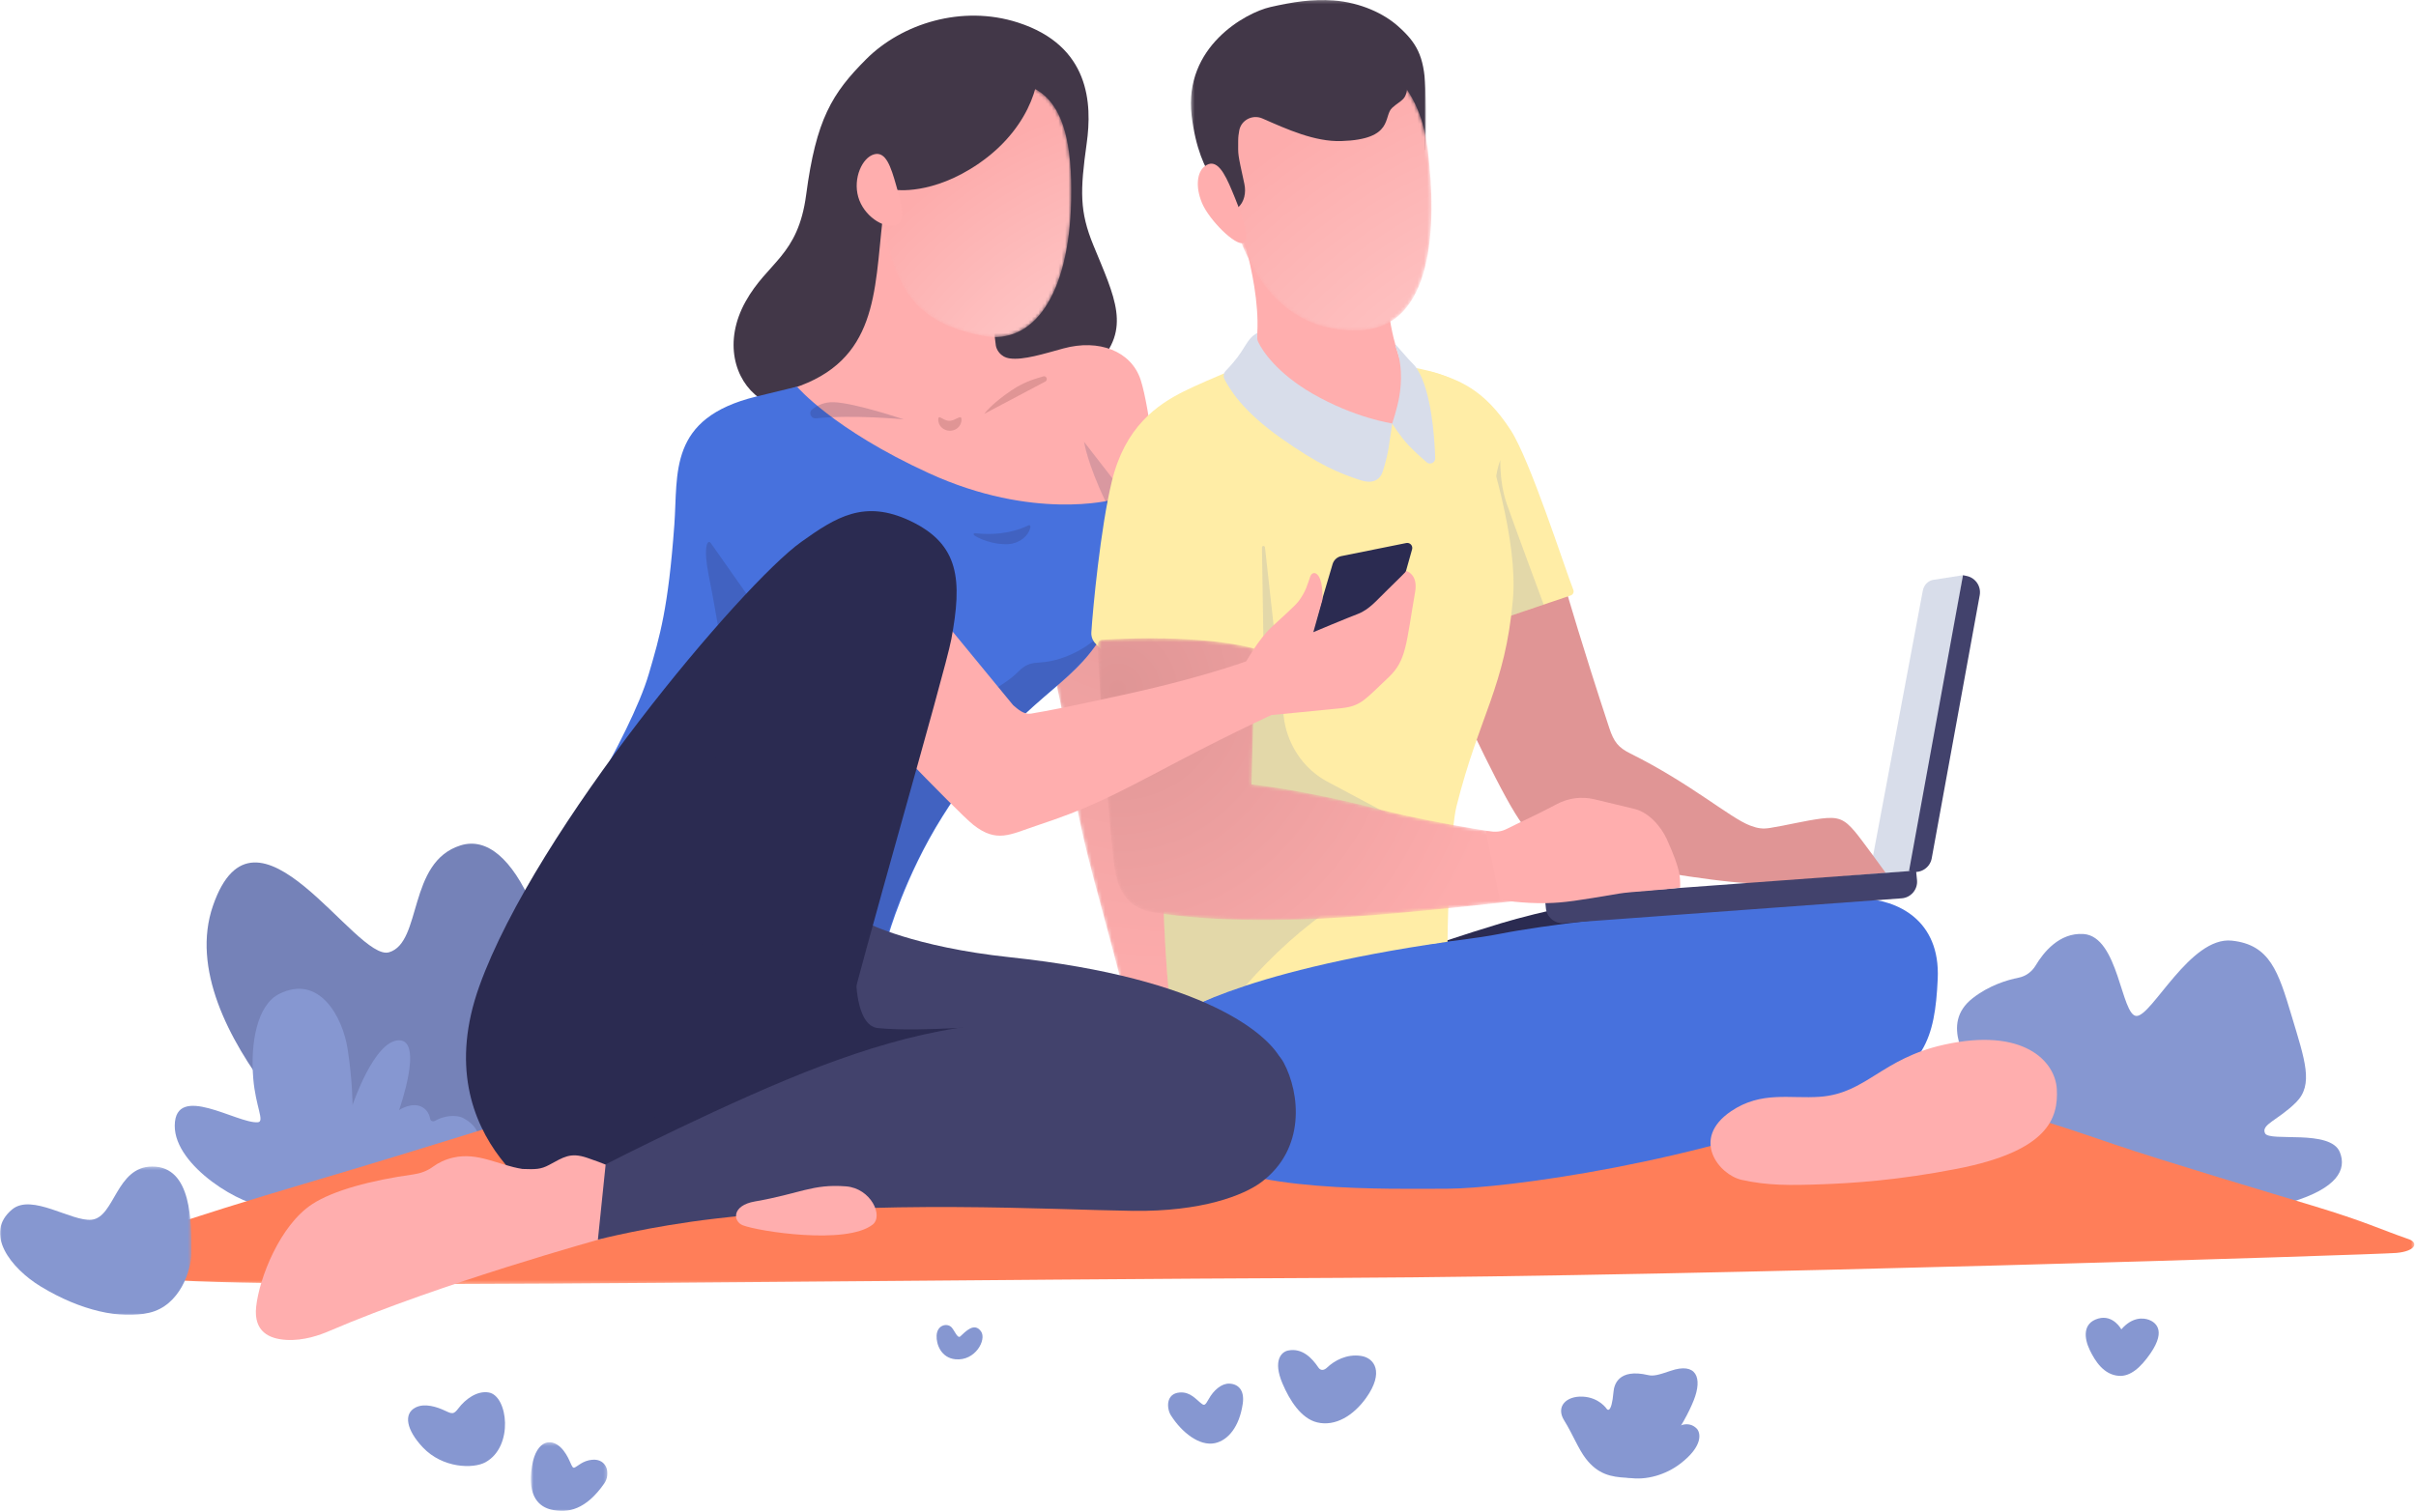 <?xml version="1.0" encoding="UTF-8"?>
<svg width="727px" height="455px" viewBox="0 0 727 455" version="1.1" xmlns="http://www.w3.org/2000/svg" xmlns:xlink="http://www.w3.org/1999/xlink">
    <!-- Generator: Sketch 51.3 (57544) - http://www.bohemiancoding.com/sketch -->
    <title>Мобильный банк</title>
    <desc>Created with Sketch.</desc>
    <defs>
        <polygon id="path-1" points="0.683 0.846 703.512 0.846 703.512 64.706 0.683 64.706"></polygon>
        <path d="M0.249,17.013 C0.249,17.013 3.583,28.013 5.583,43.68 C7.582,59.346 9.041,66.888 15.042,88.889 C21.041,110.888 27.083,134.846 27.083,134.846 L43.582,139.013 L35.041,24.138 L15.167,0.138 L0.249,17.013 Z" id="path-3"></path>
        <radialGradient cx="95.386%" cy="-42.334%" fx="95.386%" fy="-42.334%" r="405.034%" gradientTransform="translate(0.954,-0.423),scale(1,0.312),rotate(119.34),translate(-0.954,0.423)" id="radialGradient-5">
            <stop stop-color="#DF9595" offset="0%"></stop>
            <stop stop-color="#FDACAC" offset="100%"></stop>
        </radialGradient>
        <path d="M1.333,36.346 C5.333,62.68 11.667,73.346 32.999,77.346 C47.775,80.117 58.666,65.346 59.333,36.679 C60.169,0.683 46.603,0.013 29.667,0.013 C12.729,0.013 -2.082,13.868 1.333,36.346" id="path-6"></path>
        <radialGradient cx="171.125%" cy="169.965%" fx="171.125%" fy="169.965%" r="221.524%" gradientTransform="translate(1.711,1.7),scale(1,0.754),rotate(-129.994),translate(-1.711,-1.7)" id="radialGradient-8">
            <stop stop-color="#FFE8E8" offset="0%"></stop>
            <stop stop-color="#FDACAC" offset="100%"></stop>
        </radialGradient>
        <path d="M1.609,0.778 C0.942,0.815 0.408,1.36 0.398,2.029 C0.278,10.221 3.809,58.553 5.333,69.221 C6.468,77.169 10.047,81.718 17.083,82.846 C34.75,85.679 56.108,85.51 74.083,84.346 C97.25,82.846 131.083,78.846 131.083,78.846 L127.75,59.847 C127.75,59.847 104.083,56.68 85.083,51.846 C60.358,45.556 46.582,44.346 46.582,44.346 L47.75,3.555 C47.75,3.555 38.448,0.352 16.3,0.352 C11.914,0.352 7.03,0.477 1.609,0.778" id="path-9"></path>
        <radialGradient cx="4.521%" cy="17.771%" fx="4.521%" fy="17.771%" r="138.967%" gradientTransform="translate(0.045,0.178),scale(0.649,1),rotate(67.025),translate(-0.045,-0.178)" id="radialGradient-11">
            <stop stop-color="#DF9595" offset="0%"></stop>
            <stop stop-color="#FDACAC" offset="100%"></stop>
        </radialGradient>
        <polygon id="path-12" points="0.361 0.219 71.064 0.219 71.064 59.346 0.361 59.346"></polygon>
        <path d="M27.204,1.325 C11.298,4.012 -2.362,17.568 1.582,40.846 C6.583,70.347 20.583,86.68 42.445,85.63 C64.094,84.592 65.583,54.846 62.583,30.847 C59.992,10.12 46.747,0.857 32.711,0.858 C30.882,0.858 29.039,1.015 27.204,1.325" id="path-14"></path>
        <radialGradient cx="207.388%" cy="206.503%" fx="207.388%" fy="206.503%" r="292.585%" gradientTransform="translate(2.074,2.065),scale(1,0.741),rotate(-125.707),translate(-2.074,-2.065)" id="radialGradient-16">
            <stop stop-color="#FFE8E8" offset="0%"></stop>
            <stop stop-color="#FDACAC" offset="100%"></stop>
        </radialGradient>
        <polygon id="path-17" points="0 0.334 57.583 0.334 57.583 45 0 45"></polygon>
        <polygon id="path-19" points="0.727 0.328 23.779 0.328 23.779 21 0.727 21"></polygon>
    </defs>
    <g id="Частным" stroke="none" stroke-width="1" fill="none" fill-rule="evenodd">
        <g id="-Мобильный-банк.png-БКС-Платинум.png-Доходный-фунт.png-Кредит-Онлайн.png-Рефенансирование.png-Цифровой-Signature.png-Цифровой-Visa-Platinum.png-More-Signature.png-more-visa-platinum.png" transform="translate(-1598, -8305)">
            <g id="Мобильный-банк" transform="translate(1578, 8148)">
                <rect id="Rectangle-8-Copy-6" fill-rule="nonzero" x="0" y="0" width="767" height="767"></rect>
                <g id="Group-134" transform="translate(20, 156)">
                    <g id="Group-18" transform="translate(23, 173.781)">
                        <path d="M552.458,89.429 L567.683,0.351 L558.666,1.762 C557.125,2.054 555.906,3.313 555.583,5.054 L539.583,90.346 L552.458,89.429 Z" id="Fill-1" fill="#D8DDEA"></path>
                        <path d="M544.416,89.929 C544.416,89.929 537.083,79.763 535.083,77.429 C532.057,73.899 530.25,72.929 525.083,73.596 C519.916,74.263 514.242,75.712 509.583,76.429 C507.416,76.763 506.006,76.597 503.626,75.701 C497.583,73.429 485.833,63.096 467.583,54.012 C463.978,52.218 462.64,50.558 461.25,46.346 C453.083,21.596 448.416,5.346 448.416,5.346 L426.333,12.721 L413.25,32.679 C413.25,32.679 426.237,61.253 432.916,72.013 C438.916,81.679 443.311,84.418 454.333,86.096 C465.833,87.846 491.5,92.513 502.75,93.013 C505.96,93.156 509.491,92.647 514.583,92.346 C518.84,92.094 544.416,89.929 544.416,89.929" id="Fill-3" fill="#E09595"></path>
                        <path d="M571.916,153.013 C569.25,146.846 560.583,135.513 570.583,127.679 C575.524,123.809 580.984,122.176 584.432,121.493 C586.594,121.065 588.433,119.696 589.562,117.802 C591.885,113.902 596.67,107.893 603.916,108.346 C614.583,109.013 615.25,133.013 619.916,133.013 C624.583,133.013 636.083,109.013 648.583,110.346 C660.062,111.571 662.583,119.679 666.583,133.013 C670.583,146.346 673.25,153.679 667.916,159.013 C662.583,164.346 657.25,165.679 658.583,168.346 C659.916,171.013 678.25,167.013 681.083,174.013 C683.22,179.292 680.25,184.846 666.583,189.013 L575.916,166.346 C575.916,166.346 574.583,159.179 571.916,153.013" id="Fill-5" fill="#8697D1"></path>
                        <path d="M85.583,185.346 C85.583,185.346 28.083,137.471 41.083,99.846 C53.886,62.79 84.083,116.846 94.083,113.846 C104.083,110.846 99.583,86.679 115.583,81.679 C131.583,76.679 145.583,108.346 149.583,159.346 L85.583,185.346 Z" id="Fill-7" fill="#7582B8"></path>
                        <path d="M57.583,190.346 C50.333,190.596 29.458,178.346 29.583,166.013 C29.715,152.975 48.458,165.513 54.583,165.013 C56.737,164.837 53.916,160.346 53.208,151.846 C52.315,141.127 54.342,129.677 61.083,126.346 C73.153,120.382 80.083,133.346 81.583,142.846 C83.083,152.346 83.083,159.846 83.083,159.846 C83.083,159.846 89.583,140.346 97.083,140.346 C104.583,140.346 97.083,161.346 97.083,161.346 C97.083,161.346 100.958,158.721 104.083,160.471 C105.599,161.32 106.224,162.788 106.47,164.045 C106.61,164.761 107.4,164.884 108.028,164.512 C110.208,163.221 114.083,162.471 116.583,163.846 C123.44,167.617 120.583,173.346 120.583,173.346 C120.583,173.346 64.833,190.096 57.583,190.346" id="Fill-9" fill="#8697D1"></path>
                        <g id="Group-13" transform="translate(0, 149)">
                            <mask id="mask-2" fill="white">
                                <use xlink:href="#path-1"></use>
                            </mask>
                            <g id="Clip-12"></g>
                            <path d="M91.916,64.679 C145.416,64.929 265.916,63.346 380.583,62.846 C490.595,62.366 692.416,55.846 698.083,55.346 C703.749,54.846 704.996,52.303 701.749,51.179 C693.083,48.179 689.077,46.019 672.833,41.096 C660.739,37.431 628.3,27.811 613.249,22.679 C591.249,15.179 582.249,12.179 570.083,11.346 C557.916,10.513 233.582,0.846 233.582,0.846 L136.083,13.846 C136.083,13.846 108.083,22.846 68.333,34.596 C39.002,43.266 -3.917,56.846 1.083,59.096 C11.865,63.949 38.416,64.429 91.916,64.679" id="Fill-11" fill="#FF7E59" mask="url(#mask-2)"></path>
                        </g>
                        <path d="M386.03,119.747 C387.837,118.939 405.119,112.259 428.759,105.09 C439.954,101.695 461.654,96.926 472.093,96.55 C502.105,95.469 516.071,131.399 516.071,131.399 L386.03,119.747 Z" id="Fill-14" fill="#2B2B51"></path>
                        <path d="M328.249,134.013 C328.249,134.013 324.582,161.013 336.916,173.679 C349.249,186.346 396.249,185.013 412.582,185.013 C428.916,185.013 488.582,177.346 536.582,157.346 C556.008,149.252 559.249,140.013 560.082,121.846 C560.897,104.099 547.916,98.013 537.249,97.679 C528.359,97.402 456.749,102.679 428.082,108.346 C415.193,110.894 389.015,112.596 368.582,118.013 C345.21,124.208 328.249,134.013 328.249,134.013" id="Fill-16" fill="#4771DD"></path>
                    </g>
                    <g id="Group-21" transform="translate(316, 183.781)">
                        <mask id="mask-4" fill="white">
                            <use xlink:href="#path-3"></use>
                        </mask>
                        <g id="Clip-20"></g>
                        <path d="M0.249,17.013 C0.249,17.013 3.583,28.013 5.583,43.68 C7.582,59.346 9.041,66.888 15.042,88.889 C21.041,110.888 27.083,134.846 27.083,134.846 L43.582,139.013 L35.041,24.138 L15.167,0.138 L0.249,17.013 Z" id="Fill-19" fill="url(#radialGradient-5)" mask="url(#mask-4)"></path>
                    </g>
                    <g id="Group-28" transform="translate(220, 4.781)">
                        <path d="M230.25,183.013 L252.654,175.44 C253.342,175.207 253.698,174.452 253.434,173.775 C250.771,166.966 240.448,134.722 234.583,125.68 C226.583,113.346 218.916,110.346 210.25,108.013 L230.25,183.013 Z" id="Fill-22" fill="#FFEDA6"></path>
                        <path d="M8.499,116.013 C0.999,110.68 -2.334,99.013 4.332,87.013 C10.999,75.013 20.138,73.319 22.582,54.846 C25.582,32.18 30.316,24.363 40.666,14.013 C51.332,3.346 69.447,-2.442 86.332,3.013 C107.999,10.013 108.658,27.457 106.999,39.346 C104.999,53.68 104.832,59.846 108.999,70.013 C115.456,85.767 120.551,95.232 109.999,106.013 C102.332,113.846 92.666,112.68 92.666,112.68 L8.499,116.013 Z" id="Fill-24" fill="#423748"></path>
                        <path d="M45.583,62.263 C43.083,84.096 44.083,104.846 18.583,113.096 C18.583,113.096 29.917,154.68 82.916,158.013 C135.916,161.346 128.583,144.346 128.583,144.346 C128.583,144.346 126.083,119.346 123.25,110.596 C120.424,101.871 110.666,98.18 100,101.096 C94.042,102.725 87.916,104.68 83.833,104.096 C80.863,103.672 79.822,101.251 79.666,100.263 C78.666,93.93 79.916,91.263 79.916,91.263 C79.916,91.263 47.552,45.068 45.583,62.263" id="Fill-26" fill="#FFAEAE"></path>
                    </g>
                    <g id="Group-31" transform="translate(263, 24.781)">
                        <mask id="mask-7" fill="white">
                            <use xlink:href="#path-6"></use>
                        </mask>
                        <g id="Clip-30"></g>
                        <path d="M1.333,36.346 C5.333,62.68 11.667,73.346 32.999,77.346 C47.775,80.117 58.666,65.346 59.333,36.679 C60.169,0.683 46.603,0.013 29.667,0.013 C12.729,0.013 -2.082,13.868 1.333,36.346" id="Fill-29" fill="url(#radialGradient-8)" mask="url(#mask-7)"></path>
                    </g>
                    <g id="Group-52" transform="translate(166, 14.781)">
                        <path d="M0.249,244.679 C0.249,244.679 23.659,208.16 29.249,189.012 C32.582,177.596 35.082,169.346 36.916,144.179 C38.054,128.553 34.999,112.096 61.499,105.596 C68.989,103.759 73.832,102.596 73.832,102.596 C73.832,102.596 84.603,115.423 113.582,128.679 C144.916,143.012 168.582,136.679 168.582,136.679 C168.582,136.679 178.124,158.929 164.249,179.679 C153.951,195.08 139.609,197.03 117.582,232.013 C106.249,250.013 101.249,268.013 101.249,268.013 L0.249,244.679 Z" id="Fill-32" fill="#4771DD"></path>
                        <path d="M160.214,119.217 C160.214,119.217 161.099,125.484 166.638,137.087 C171.145,146.529 169.295,155.889 169.453,160.893 L174.382,137.479 L160.214,119.217 Z" id="Fill-34" fill="#42426C" style="mix-blend-mode: multiply;" opacity="0.2"></path>
                        <path d="M145.999,4.68 C147.515,7.634 145.486,23.709 128.666,35.347 C114.504,45.144 103.332,43.347 103.332,43.347 L89.999,27.68 C89.999,27.68 95.332,4.013 116.666,1.347 C137.999,-1.32 145.999,4.68 145.999,4.68" id="Fill-36" fill="#423748"></path>
                        <path d="M103.666,42.013 C105.27,47.681 106.875,53.011 103.333,54.013 C99.79,55.016 93.856,51.164 92.251,45.495 C90.646,39.827 93.457,33.682 96.999,32.68 C100.542,31.677 102.062,36.345 103.666,42.013" id="Fill-38" fill="#FFAEAE"></path>
                        <path d="M155.083,183.721 C151.958,184.971 149.126,185.531 146.25,185.679 C143.759,185.808 142.25,186.554 140.5,188.304 C139.458,189.346 136.958,191.721 130.728,195.082 C126.415,197.409 121.816,198.849 118.25,201.346 C98.25,215.346 83.081,245.231 83.081,245.231 C91.413,252.836 96.799,262.923 99.083,273.971 C105.458,251.096 117.708,226.346 138.458,204.971 C142.139,201.179 147.329,196.714 151.692,192.862 C155.458,189.721 159.741,185.47 161.958,182.721 C166.687,176.859 168.518,173.608 172.891,167.476 C168.298,174.039 164.213,180.069 155.083,183.721" id="Fill-40" fill="#2B2B50" style="mix-blend-mode: multiply;" opacity="0.2"></path>
                        <path d="M283.25,173.346 L298.5,168.179 C298.5,168.179 288.819,142.064 287.389,137.83 C285.958,133.596 285.458,129.346 285.458,124.721 C283.958,128.471 283.475,135.199 283.458,136.346 L283.25,173.346 Z" id="Fill-42" fill="#7582B8" style="mix-blend-mode: multiply;" opacity="0.2"></path>
                        <path d="M215.25,93.346 C215.25,93.346 197.583,100.346 190.25,104.013 C182.112,108.081 172.583,114.679 168.583,131.013 C165.177,144.92 162.833,169.582 162.398,176.565 C162.323,177.777 162.751,178.962 163.583,179.846 L183.917,200.679 C183.917,200.679 182.25,260.679 186.583,292.679 C186.583,292.679 204.583,279.013 269.583,269.679 C269.583,261.346 270.583,235.679 272.25,229.013 C279.1,201.615 286.916,193.013 289.25,166.679 C290.782,149.385 282.916,123.346 277.25,107.013 C274.886,100.2 266.75,97.679 251.75,95.679 C243.896,94.632 215.25,93.346 215.25,93.346" id="Fill-44" fill="#FFEDA6"></path>
                        <path d="M183.662,238.975 C183.857,257.058 184.577,277.868 186.583,292.679 C186.583,292.679 192.266,288.366 208.773,282.929 C225.367,264.094 245.56,249.1 270.544,244.533 C270.617,243.41 270.694,242.308 270.775,241.235 C241.526,241.939 212.397,243.481 183.662,238.975" id="Fill-46" fill="#7582B8" style="mix-blend-mode: multiply;" opacity="0.2"></path>
                        <path d="M213.736,151.022 L214.208,180.847 L205.25,225.347 L257.083,234.097 L234.083,221.847 C225.583,217.597 221.108,209.387 220.28,201.899 L214.646,150.964 C214.583,150.387 213.726,150.441 213.736,151.022" id="Fill-48" fill="#7582B8" style="mix-blend-mode: multiply;" opacity="0.2"></path>
                        <path d="M65.583,174.846 L47.896,149.692 C46.823,148.304 45.583,151.013 47.25,159.346 C49.7,171.598 51.583,184.013 51.583,184.013 L65.583,174.846 Z" id="Fill-50" fill="#2B2B50" style="mix-blend-mode: multiply;" opacity="0.2"></path>
                    </g>
                    <g id="Group-55" transform="translate(330, 192.781)">
                        <mask id="mask-10" fill="white">
                            <use xlink:href="#path-9"></use>
                        </mask>
                        <g id="Clip-54"></g>
                        <path d="M1.609,0.778 C0.942,0.815 0.408,1.36 0.398,2.029 C0.278,10.221 3.809,58.553 5.333,69.221 C6.468,77.169 10.047,81.718 17.083,82.846 C34.75,85.679 56.108,85.51 74.083,84.346 C97.25,82.846 131.083,78.846 131.083,78.846 L127.75,59.847 C127.75,59.847 104.083,56.68 85.083,51.846 C60.358,45.556 46.582,44.346 46.582,44.346 L47.75,3.555 C47.75,3.555 38.448,0.352 16.3,0.352 C11.914,0.352 7.03,0.477 1.609,0.778" id="Fill-53" fill="url(#radialGradient-11)" mask="url(#mask-10)"></path>
                    </g>
                    <g id="Group-61" transform="translate(358, 0.781)">
                        <g id="Group-58">
                            <mask id="mask-13" fill="white">
                                <use xlink:href="#path-12"></use>
                            </mask>
                            <g id="Clip-57"></g>
                            <path d="M11.916,59.346 C11.916,59.346 2.916,54.679 0.583,35.013 C-1.883,14.225 16.916,4.013 24.25,2.346 C30.783,0.861 37.042,-0.151 43.25,0.346 C51.583,1.013 58.423,4.342 62.583,8.013 C68.25,13.013 70.529,16.997 70.916,26.679 C71.25,35.013 70.916,45.346 70.916,45.346 L11.916,59.346 Z" id="Fill-56" fill="#423748" mask="url(#mask-13)"></path>
                        </g>
                        <path d="M14.916,68.013 C14.916,68.013 24.25,95.013 18.583,109.346 C18.583,109.346 47.916,131.346 61.25,127.68 C74.583,124.013 64.583,111.846 64.583,111.846 C64.583,111.846 60.083,101.846 59.583,89.846 L14.916,68.013 Z" id="Fill-59" fill="#FFAEAE"></path>
                    </g>
                    <g id="Group-64" transform="translate(367, 14.781)">
                        <mask id="mask-15" fill="white">
                            <use xlink:href="#path-14"></use>
                        </mask>
                        <g id="Clip-63"></g>
                        <path d="M27.204,1.325 C11.298,4.012 -2.362,17.568 1.582,40.846 C6.583,70.347 20.583,86.68 42.445,85.63 C64.094,84.592 65.583,54.846 62.583,30.847 C59.992,10.12 46.747,0.857 32.711,0.858 C30.882,0.858 29.039,1.015 27.204,1.325" id="Fill-62" fill="url(#radialGradient-16)" mask="url(#mask-15)"></path>
                    </g>
                    <g id="Group-133" transform="translate(0, 10.781)">
                        <path d="M391.75,1.763 C377.55,6.436 366.333,16.596 366.333,16.596 L365.083,41.846 L372.458,52.721 C374.458,51.096 374.997,48.135 374.449,45.608 C372.333,35.846 372.583,37.138 372.583,32.596 C372.583,31.525 372.706,30.46 372.915,29.425 C373.546,26.291 376.955,24.597 379.882,25.883 C387.235,29.113 395.629,32.929 403.583,32.68 C419.583,32.18 416.166,25.18 418.916,22.68 C421.666,20.18 423.25,20.513 423.5,16.013 C423.75,15.013 411.5,-4.737 391.75,1.763" id="Fill-65" fill="#423748"></path>
                        <path d="M370.703,47.585 C372.813,52.614 376.732,62.305 374.25,63.346 C371.766,64.388 363.823,56.386 361.713,51.357 C359.602,46.328 360.302,42.069 362.388,40.365 C366.083,37.346 368.593,42.556 370.703,47.585" id="Fill-67" fill="#FFAEAE"></path>
                        <path d="M572.239,260.607 L470.512,268.073 C467.77,268.274 465.361,266.195 465.16,263.452 L464.867,260.459 L576.566,252.26 L576.86,255.254 C577.061,257.997 574.982,260.406 572.239,260.607" id="Fill-69" fill="#42426C"></path>
                        <path d="M595.717,169.381 L581.275,248.575 C580.78,251.28 578.163,253.089 575.458,252.596 L574.446,252.383 L590.683,163.351 L591.696,163.565 C594.401,164.058 596.21,166.674 595.717,169.381" id="Fill-71" fill="#42426C"></path>
                        <path d="M254.583,199.596 C254.583,199.596 287.909,234.578 292.916,238.513 C299.916,244.013 303.941,241.393 311.583,238.846 C327.583,233.513 333.013,230.742 354.583,219.346 C372.25,210.013 387.083,203.346 387.083,203.346 L378.833,187.846 C378.833,187.846 365.583,193.346 338.083,199.346 C321.357,202.995 315.783,204.096 310.249,205.013 C308.111,205.367 306.368,203.749 304.884,202.501 L276.333,167.763 L254.583,199.596 Z" id="Fill-73" fill="#FFAEAE"></path>
                        <path d="M524.083,345.346 C517.286,343.835 508.583,333.013 520.916,324.679 C530.012,318.534 538.592,320.989 547.583,320.346 C561.583,319.346 566.164,308.847 584.916,304.679 C608.916,299.346 618.442,309.645 618.916,318.013 C619.416,326.846 616.25,336.679 588.916,342.013 C571.21,345.467 557.583,346.346 548.25,346.679 C538.566,347.025 531.958,347.096 524.083,345.346" id="Fill-75" fill="#FFAEAE"></path>
                        <g id="Group-79" transform="translate(0, 341)">
                            <mask id="mask-18" fill="white">
                                <use xlink:href="#path-17"></use>
                            </mask>
                            <g id="Clip-78"></g>
                            <path d="M12.269,36.452 C3.324,31.021 -5.03,20.423 3.669,13.233 C9.582,8.347 21.563,16.991 27.582,16.347 C34.542,15.6 34.916,0.347 45.807,0.334 C57.883,0.32 57.582,17.425 57.582,26.347 C57.582,31.631 54.102,42.226 44.916,44.347 C36.249,46.347 24.308,43.762 12.269,36.452" id="Fill-77" fill="#8697D0" mask="url(#mask-18)"></path>
                        </g>
                        <path d="M146.083,430.346 C142.458,432.346 133.208,432.221 127.208,425.846 C122.355,420.691 121.275,415.75 125.083,413.846 C127.833,412.471 131.515,413.691 133.958,414.846 C136.093,415.856 136.531,415.979 137.958,414.096 C140.024,411.369 143.557,408.733 147.083,409.346 C152.833,410.346 154.684,425.601 146.083,430.346" id="Fill-80" fill="#8697D1"></path>
                        <g id="Group-84" transform="translate(159, 424)">
                            <mask id="mask-20" fill="white">
                                <use xlink:href="#path-19"></use>
                            </mask>
                            <g id="Clip-83"></g>
                            <path d="M6.833,20.596 C3.708,19.846 -0.533,17.138 1.083,7.471 C2.45,-0.706 7.382,-1.297 10.583,2.846 C12.708,5.596 12.948,8.303 13.833,7.971 C14.833,7.596 16.333,5.846 19.208,5.596 C23.679,5.207 24.833,9.846 22.833,12.721 C17.393,20.542 11.944,21.823 6.833,20.596" id="Fill-82" fill="#8697D1" mask="url(#mask-20)"></path>
                        </g>
                        <path d="M287.458,399.346 C283.186,398.901 281.708,394.846 281.833,392.221 C281.989,388.944 285.083,388.346 286.368,389.774 C287.245,390.748 288.144,393.217 288.958,392.471 C290.458,391.096 293.17,388.06 295.208,390.971 C296.958,393.471 293.458,399.971 287.458,399.346" id="Fill-85" fill="#8697D1"></path>
                        <path d="M365.583,424.596 C360.916,425.596 355.583,421.346 352.333,416.221 C351.046,414.191 350.737,409.674 355,409.346 C358.25,409.096 359.988,411.551 361.583,412.721 C362.336,413.273 362.623,413.33 363.708,411.346 C365.166,408.679 367.583,406.596 369.916,406.679 C372.602,406.776 374.552,408.641 373.958,412.721 C372.937,419.735 369.499,423.757 365.583,424.596" id="Fill-87" fill="#8697D1"></path>
                        <path d="M399.333,401.846 C398.417,402.721 397.4,402.859 396.696,401.806 C394.817,398.996 391.833,395.846 387.583,396.721 C385.563,397.137 382.982,399.736 385.905,406.627 C388.083,411.763 391.544,417.185 396.333,418.346 C401.833,419.679 407.301,416.272 411.083,410.971 C416.583,403.263 413.591,398.962 409.583,398.346 C405.25,397.679 401.519,399.758 399.333,401.846" id="Fill-89" fill="#8697D1"></path>
                        <path d="M378.541,93.013 C378.083,92.013 378.375,90.43 378.375,90.43 C378.375,90.43 377.145,91.069 376.416,91.888 C374.895,93.596 374.192,95.36 372.395,97.721 C370.655,100.008 368.824,101.852 368.824,101.852 C368.161,102.544 368.026,103.577 368.481,104.421 C369.982,107.201 373.624,113.743 385.458,122.096 C396.791,130.096 402.916,132.68 409.55,134.804 C412.549,135.764 415.166,135.096 416.083,132.096 C416.083,132.096 417.225,128.85 417.833,125.096 C418.583,120.471 418.916,117.68 418.916,117.68 C418.916,117.68 407.583,116.013 394.916,108.68 C384.493,102.646 379.92,96.02 378.541,93.013" id="Fill-91" fill="#D8DDEA"></path>
                        <path d="M429.137,129.212 C429.137,129.212 426.332,126.847 423.832,124.222 C421.332,121.597 418.916,117.68 418.916,117.68 C418.916,117.68 420.457,113.222 421.082,109.472 C421.829,104.99 421.892,99.388 420.041,94.763 L419.791,93.763 C419.791,93.763 421.146,95.222 423.021,97.409 C424.697,99.365 425.627,100.019 426.396,101.222 C430.707,107.972 431.675,121.629 431.866,128.129 C431.909,129.589 430.108,130.305 429.137,129.212" id="Fill-93" fill="#D8DDEA"></path>
                        <path d="M489.363,435.013 C493.775,435.253 495.509,433.772 501.779,425.346 C505.779,419.971 508.244,415.258 509.654,411.721 C512.363,404.929 510.487,400.145 502.654,402.846 C499.029,404.096 497.496,404.473 495.958,404.115 C486.946,402.013 485.704,407.104 485.529,409.096 C484.904,416.221 483.529,414.346 483.529,414.346 C483.529,414.346 481.279,410.846 476.279,410.596 C471.279,410.346 468.099,413.594 470.654,417.721 C473.363,422.096 474.904,426.294 477.196,429.263 C480.863,434.013 484.779,434.763 489.363,435.013" id="Fill-95" fill="#8697D1"></path>
                        <path d="M392.083,190.18 L400.994,160.007 C401.356,158.781 402.367,157.855 403.62,157.603 L423.162,153.667 C424.27,153.445 425.221,154.47 424.915,155.557 L416.916,184.013 L392.083,190.18 Z" id="Fill-97" fill="#2B2B51"></path>
                        <path d="M637.577,404.339 C641.083,404.596 644.194,401.772 647.083,397.596 C652.176,390.236 648.156,388.038 646.614,387.466 C644.897,386.83 641.583,386.596 638.333,390.346 C638.333,390.346 635.898,385.801 631.384,387.096 C626.614,388.464 627.117,393.031 628.855,396.615 C630.477,399.961 633.055,404.007 637.577,404.339" id="Fill-99" fill="#8697D1"></path>
                        <path d="M490.083,435.013 C495.431,435.91 501.363,434.013 505.529,430.846 C512.656,425.43 511.74,421.39 510.529,420.179 C508.196,417.846 504.604,418.832 501.646,422.37 C501.646,422.37 501.119,417.081 496.179,417.549 C491.238,418.017 488.966,420.752 489.876,423.801 C491.507,429.264 484.735,434.115 490.083,435.013" id="Fill-101" fill="#8697D1"></path>
                        <path d="M375.833,188.638 C375.833,188.638 402.25,177.43 408.583,175.013 C412.112,173.666 414.416,170.721 417.416,167.846 C420.737,164.664 423.208,162.096 423.208,162.096 C423.208,162.096 426.755,163.038 425.833,168.346 C423.083,184.18 423.25,189.013 417.75,194.18 C410.787,200.72 409.583,202.68 403.916,203.346 C401.247,203.66 380.5,205.638 380.5,205.638 L375.833,188.638 Z" id="Fill-103" fill="#FFAEAE"></path>
                        <path d="M374.583,190.013 C374.583,190.013 378.585,182.731 382.541,179.055 C385.218,176.568 389.738,172.526 390.666,171.305 C393.041,168.18 393.452,165.988 394.291,163.68 C394.791,162.305 396.416,162.18 397.291,164.68 C398.166,167.18 397.916,170.805 397.916,170.805 L395.041,181.055 L374.583,190.013 Z" id="Fill-105" fill="#FFAEAE"></path>
                        <path d="M296.183,114.783 L314.549,105.059 C315.442,104.587 314.889,103.205 313.926,103.512 C312.111,104.089 308.528,104.885 304.297,107.756 C298.129,111.94 296.183,114.783 296.183,114.783" id="Fill-107" fill="#E09595"></path>
                        <path d="M271.927,116.444 C271.927,116.444 256.921,114.969 245.533,116.136 C244.039,116.29 243.207,114.409 244.376,113.466 C245.91,112.228 248.124,111.135 251.088,111.284 C257.629,111.614 271.927,116.444 271.927,116.444" id="Fill-109" fill="#2B2B50" style="mix-blend-mode: multiply;" opacity="0.2"></path>
                        <path d="M293.349,150.706 C301.207,151.61 306.691,149.717 309.479,148.351 C309.958,148.116 310.158,148.592 310.027,149.109 C309.416,151.513 307.062,153.34 304.583,153.847 C301.202,154.538 295.916,153.18 293.215,151.401 C292.853,151.163 292.919,150.657 293.349,150.706" id="Fill-111" fill="#2B2B50" style="mix-blend-mode: multiply;" opacity="0.2"></path>
                        <path d="M289.333,116.549 C289.333,118.39 287.766,119.882 285.833,119.882 C283.9,119.882 282.333,118.39 282.333,116.549 C282.333,114.708 283.733,116.882 285.666,116.882 C287.599,116.882 289.333,114.708 289.333,116.549" id="Fill-113" fill="#E09595"></path>
                        <path d="M247.249,318.679 L260.916,268.013 C260.916,268.013 274.865,275.262 303.916,278.346 C363.582,284.679 381.582,302.013 385.249,308.679 C403.318,341.531 344.237,334.965 343.916,334.346 L247.249,318.679 Z" id="Fill-115" fill="#42426C"></path>
                        <path d="M257.583,283.679 L244.917,314.013 L301.25,298.679 C301.25,298.679 277.725,300.962 264.25,299.679 C257.25,299.013 257.583,283.679 257.583,283.679" id="Fill-117" fill="#2B2B51"></path>
                        <path d="M169.583,355.013 C169.583,355.013 127.25,334.346 144.25,287.013 C161.25,239.679 223.366,166.001 241.083,153.346 C251.583,145.846 260.108,140.46 273.916,147.013 C288.773,154.063 289.583,164.846 286.249,182.68 C284.376,192.704 258.249,282.346 254.25,300.679 C250.25,319.013 248.583,342.679 248.583,342.679 L169.583,355.013 Z" id="Fill-119" fill="#2B2B51"></path>
                        <path d="M212.333,279.346 C212.333,279.346 212.204,300.878 204.833,314.596 C192.25,338.013 176.583,342.346 169.583,345.013 C184.419,343.344 217.31,342.322 226.468,339.794 C222.899,319.676 219.19,299.773 215.003,279.408 L212.333,279.346 Z" id="Fill-121" fill="#2B2B51"></path>
                        <path d="M176.583,338.679 C171.583,337.013 169.583,338.513 165.25,340.846 C162.706,342.216 161.135,342.207 157.206,342.068 C149.869,340.907 143.878,336.92 136.317,338.66 C134.02,339.189 131.964,340.157 130.24,341.427 C128.525,342.691 126.473,343.415 124.363,343.71 C111.752,345.471 100.294,348.5 93.916,352.679 C84.25,359.013 78.022,374.871 77.083,383.513 C76.25,391.179 81.163,393.205 86.083,393.513 C91.416,393.846 96.346,392.021 99.083,390.846 C132.899,376.327 181.25,363.013 181.25,363.013 L185.25,342.013 C185.25,342.013 181.583,340.346 176.583,338.679" id="Fill-123" fill="#FFAEAE"></path>
                        <path d="M182.249,340.679 C182.249,340.679 220.582,321.013 247.249,311.013 C273.916,301.013 299.721,294.798 338.416,298.513 C359.249,300.513 381.249,300.679 386.249,310.013 C391.249,319.346 392.915,336.013 379.582,346.013 C374.249,350.013 361.591,354.955 340.916,354.679 C315.916,354.346 265.269,351.177 215.249,357.013 C195.249,359.346 179.916,363.346 179.916,363.346 L182.249,340.679 Z" id="Fill-125" fill="#42426C"></path>
                        <path d="M214.916,290.346 C214.916,290.346 201.916,250.679 214.583,216.013 C214.926,215.074 220.249,237.679 218.916,243.346 C217.583,249.013 212.916,264.346 215.916,290.013" id="Fill-127" fill="#2B2B51"></path>
                        <path d="M223.499,359.013 C220.549,357.854 220.111,353.066 227.166,351.846 C240.666,349.513 244.499,346.513 254.587,347.307 C262.038,347.893 265.947,356.208 262.568,358.832 C254.637,364.992 228.166,360.846 223.499,359.013" id="Fill-129" fill="#FFAEAE"></path>
                        <path d="M491.75,233.679 L479.708,230.781 C475.937,229.9 471.968,230.399 468.547,232.215 C462.225,235.572 457.981,237.417 453.208,239.804 C451.027,240.895 449.024,240.523 447.083,240.346 L451.333,261.054 C451.333,261.054 458.085,262.23 465.458,262.054 C470.708,261.929 474.532,261.337 487.208,259.179 C490.741,258.578 501.333,258.096 505.583,257.346 C505.583,254.221 505.833,252.304 501.583,242.846 C499.841,238.97 496.083,234.679 491.75,233.679" id="Fill-131" fill="#FFAEAE"></path>
                    </g>
                </g>
            </g>
        </g>
    </g>
</svg>